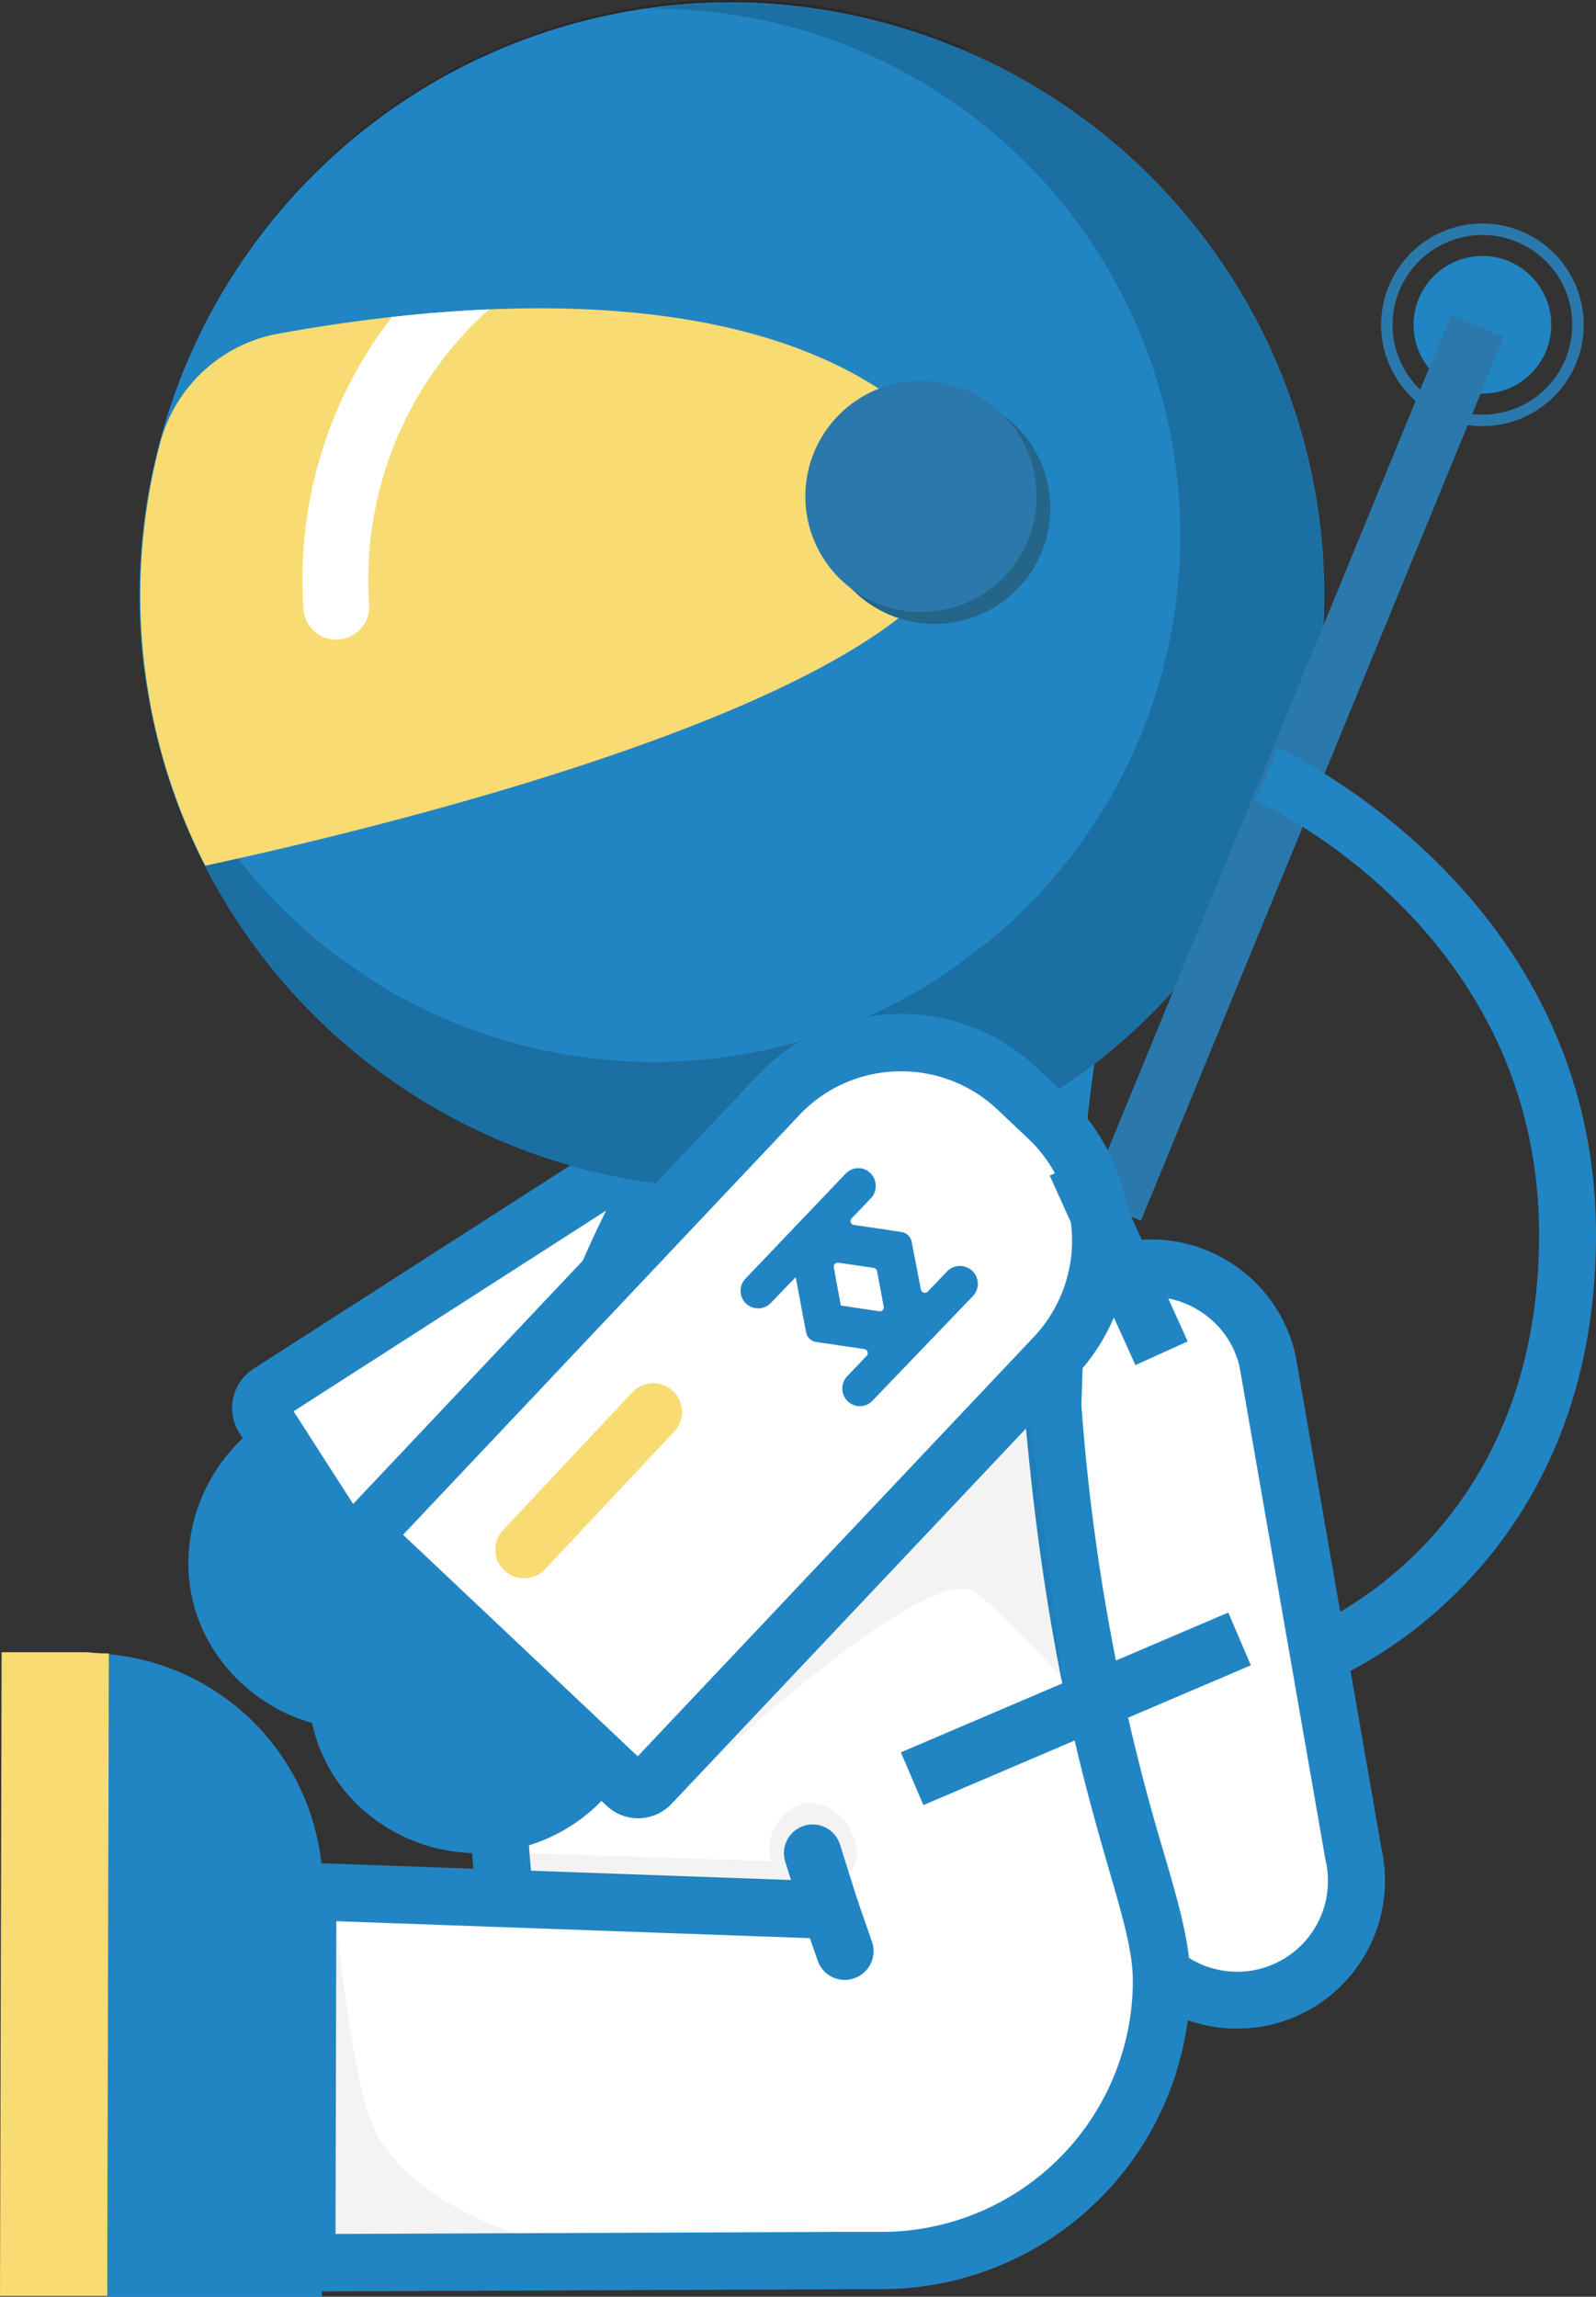 <svg xmlns="http://www.w3.org/2000/svg" xmlns:xlink="http://www.w3.org/1999/xlink" viewBox="0 0 139.1 200.17"><rect x="0" y="0" width="139.1" height="200.17" fill="#333333" stroke="none"/><defs><style>.cls-1{fill:none;}.cls-2{fill:#2b79ac;}.cls-3{fill:#2285c3;}.cls-4{fill:#fff;}.cls-5{fill:#f8db72;}.cls-6{opacity:0.17;}.cls-7{opacity:0.17;}.cls-8{clip-path:url(#clip-path);}.cls-9{fill:#246589;}.cls-10{opacity:0.05;}</style><clipPath id="clip-path"><path class="cls-1" d="M24,29.13c15.7-2.88,41.72-5.14,56,7.31,19.91,17.41-31.4,31.91-56.31,37.71-2.15.5-4.1.93-5.8,1.3a51.83,51.83,0,0,1-3.91-36.92,13.1,13.1,0,0,1,10-9.4Z"/></clipPath></defs><title>Asset 1</title><g id="Layer_2" data-name="Layer 2"><g id="Layer_1-2" data-name="Layer 1"><path class="cls-2" d="M120.37,28.31a8.83,8.83,0,1,1,8.83,8.83A8.84,8.84,0,0,1,120.37,28.31Zm1,0a7.83,7.83,0,1,0,7.83-7.83A7.84,7.84,0,0,0,121.37,28.31Z"/><circle class="cls-3" cx="129.2" cy="28.31" r="6"/><path class="cls-4" d="M92.08,112.52,97.37,111a10.41,10.41,0,0,1,13.11,7.69l7.48,42.9a10.43,10.43,0,0,1-7,12.22h0a10.43,10.43,0,0,1-13.1-6.83l-6.54-31.72Z"/><path class="cls-3" d="M101.83,175.29a12.83,12.83,0,0,1-6.36-7.6L88.8,135.44l.85-24.81,7-2.07a12.9,12.9,0,0,1,16.26,9.54l7.49,43a12.9,12.9,0,0,1-18.58,14.23Zm2.5-61.17a7.83,7.83,0,0,0-6.25-.77l-3.56,1.05L93.82,135l6.46,31.3a7.91,7.91,0,0,0,15.24-4.21l-7.49-43A7.84,7.84,0,0,0,104.33,114.12Z"/><path class="cls-4" d="M40.5,149.53a1.56,1.56,0,0,0,.84-.25l43.11-27.69a14.71,14.71,0,0,0,4.43-20.32l-2-3.12a14.72,14.72,0,0,0-20.33-4.43L23.44,121.41a1.55,1.55,0,0,0-.47,2.14l16.22,25.26A1.56,1.56,0,0,0,40.5,149.53Z"/><path class="cls-3" d="M74.49,88.89v5A12.19,12.19,0,0,1,84.78,99.5l2,3.12a12.22,12.22,0,0,1-3.68,16.87L40.79,146.67,25.59,123,67.91,95.82a12.21,12.21,0,0,1,6.58-1.93v-5m0,0a17.13,17.13,0,0,0-9.29,2.73L22.09,119.3a4.07,4.07,0,0,0-1.22,5.61l16.22,25.25A4,4,0,0,0,40.51,152a4,4,0,0,0,2.18-.65L85.81,123.7A17.22,17.22,0,0,0,91,99.92L89,96.8a17.21,17.21,0,0,0-14.5-7.91Z"/><path class="cls-4" d="M63.65,92.62C74.52,79.2,84.6,86.19,94,86.19a141,141,0,0,0-2.21,36.15c2.7,32.41,9.5,42.44,9.5,50.23,0,.14,0,.28,0,.42a24.37,24.37,0,0,1-24.44,24H57c-8.09-5.78-13.57-26.62-13.57-39.39C43.46,123.57,57.65,100,63.65,92.62Z"/><path class="cls-3" d="M55.58,199.05C46.52,192.59,41,170.57,41,157.63c0-39.84,18.62-64,20.74-66.59h0c9.09-11.21,18.22-9.53,25.55-8.2a37.57,37.57,0,0,0,6.7.85v5A2.5,2.5,0,0,0,96.33,87a141.53,141.53,0,0,0-2.1,35.18,181.25,181.25,0,0,0,7.19,39.25c1.35,4.62,2.32,8,2.32,11.19V173a26.93,26.93,0,0,1-26.94,26.51H56.23ZM86.35,87.76c-7.26-1.33-13.54-2.48-20.76,6.43S46,126.67,46,157.63c0,12.5,5.27,31.28,11.93,36.89h18.9A21.91,21.91,0,0,0,98.73,173v-.4c0-2.51-.89-5.57-2.12-9.8C94.37,155,91,143.3,89.25,122.55a138.71,138.71,0,0,1,.49-25.06c.27-2.56.69-6.2,1.2-9C89.39,88.32,87.85,88,86.35,87.76Z"/><circle class="cls-5" cx="63.64" cy="51.62" r="48.56"/><path class="cls-5" d="M76.24,18.15a34.25,34.25,0,0,1,20,44.13Z"/><path class="cls-4" d="M95.24,65a2.86,2.86,0,0,0,3.68-1.67,37.16,37.16,0,0,0-21.67-47.8,2.85,2.85,0,1,0-2,5.34A31.44,31.44,0,0,1,93.57,61.27,2.86,2.86,0,0,0,95.24,65Z"/><path class="cls-3" d="M79.73,8.85A45.68,45.68,0,1,1,20.89,35.52,45.74,45.74,0,0,1,79.73,8.85ZM15.54,33.51a51.39,51.39,0,1,0,66.2-30A51.4,51.4,0,0,0,15.54,33.51Z"/><g class="cls-6"><path d="M16.44,31.28A51.39,51.39,0,0,0,111,71.52a45.68,45.68,0,1,1-26.18-67,29.56,29.56,0,0,0-3-1.26A51.39,51.39,0,0,0,16.44,31.28Z"/></g><path class="cls-3" d="M79.73,8.85A45.68,45.68,0,1,1,20.89,35.52,45.74,45.74,0,0,1,79.73,8.85ZM15.54,33.51a51.39,51.39,0,1,0,66.2-30A51.4,51.4,0,0,0,15.54,33.51Z"/><circle class="cls-3" cx="63.79" cy="51.94" r="48.79"/><path class="cls-3" d="M60.51,6.14A45.89,45.89,0,1,1,18,55.19a46,46,0,0,1,42.5-49ZM12.29,55.6A51.63,51.63,0,1,0,60.1.41,51.62,51.62,0,0,0,12.29,55.6Z"/><g class="cls-7"><path d="M30.08,83.83h0a45.81,45.81,0,0,1-17.62-26A51.63,51.63,0,1,0,60.07.42,28.7,28.7,0,0,0,56.8.77,45.88,45.88,0,0,1,86,82.19l-3.46,2.58a45.89,45.89,0,0,1-49.83.84"/></g><path class="cls-5" d="M24,29.13c15.7-2.88,41.72-5.14,56,7.31,19.91,17.41-31.4,31.91-56.31,37.71-2.15.5-4.1.93-5.8,1.3a51.83,51.83,0,0,1-3.91-36.92,13.1,13.1,0,0,1,10-9.4Z"/><g class="cls-8"><path class="cls-4" d="M29.51,55.74a2.85,2.85,0,0,1-3.06-2.65A37.33,37.33,0,0,1,61,13.23,2.87,2.87,0,1,1,61.39,19,31.6,31.6,0,0,0,32.17,52.68,2.86,2.86,0,0,1,29.51,55.74Z"/></g><circle class="cls-2" cx="81.46" cy="44.29" r="10.08"/><circle class="cls-9" cx="81.46" cy="44.29" r="10.08"/><circle class="cls-2" cx="80.27" cy="43.26" r="10.08"/><rect class="cls-2" x="71.31" y="64.42" width="83.29" height="5" transform="translate(8.13 145.98) rotate(-67.67)"/><path class="cls-3" d="M41.6,146.42l11,10.36a15.1,15.1,0,0,1-21.34.61c-5.8-5.48-5.86-14.84-.14-20.9Z"/><path class="cls-4" d="M55.61,156a1.53,1.53,0,0,0,1.14-.49l35.18-37.25a14.72,14.72,0,0,0-.6-20.79l-2.69-2.55a14.72,14.72,0,0,0-20.8.6L32.66,132.73a1.56,1.56,0,0,0-.42,1.11,1.54,1.54,0,0,0,.49,1.09l21.82,20.61A1.56,1.56,0,0,0,55.61,156Z"/><path class="cls-3" d="M78.54,88.37v5a12.18,12.18,0,0,1,8.39,3.33l2.69,2.54a12.24,12.24,0,0,1,.49,17.27L55.58,153.07,35.13,133.76,69.66,97.19a12.13,12.13,0,0,1,8.88-3.82v-5m0,0A17.16,17.16,0,0,0,66,93.76L30.85,131a4,4,0,0,0,.16,5.73l21.82,20.61a4,4,0,0,0,5.73-.16l35.18-37.25a17.21,17.21,0,0,0-.69-24.33l-2.69-2.54a17.18,17.18,0,0,0-11.82-4.7Z"/><polyline class="cls-4" points="72.85 197.02 26.72 197.22 26.8 164.85 72.35 166.48"/><path class="cls-3" d="M24.21,199.72l48.65-.2a2.5,2.5,0,0,0,0-5h0l-43.62.18.07-27.26,43,1.54a2.5,2.5,0,1,0,.18-5L24.3,162.26Z"/><path class="cls-3" d="M9.49,144.17l-.14,56,18.7,0,.08-35.51A20.56,20.56,0,0,0,9.49,144.17Z"/><path class="cls-5" d="M7.61,144,.14,144,0,200.1l9.35,0,.14-56C8.86,144.11,8.25,144.07,7.61,144Z"/><line class="cls-4" x1="108.03" y1="142.85" x2="79.5" y2="155.03"/><rect class="cls-3" x="78.25" y="146.44" width="31.03" height="5" transform="translate(-50.95 48.77) rotate(-23.12)"/><rect class="cls-3" x="95" y="100.63" width="5" height="18.12" transform="translate(-36.54 49.93) rotate(-24.34)"/><path class="cls-3" d="M115.81,146.51c.23-.09,23.29-9.09,23.29-38.9s-27.4-42.27-27.68-42.4l-2,4.57c1,.45,24.72,11.42,24.72,37.83s-19.85,34.14-20,34.22Z"/><line class="cls-4" x1="45.68" y1="135.05" x2="56.94" y2="123.09"/><path class="cls-5" d="M45.68,137.55a2.5,2.5,0,0,0,1.82-.78l11.26-12a2.5,2.5,0,1,0-3.64-3.43l-11.26,12a2.49,2.49,0,0,0,1.82,4.21Z"/><path class="cls-3" d="M31.33,135.65l8.15,12.7a15.09,15.09,0,0,1-20.85-4.55c-4.31-6.71-2.13-15.81,4.89-20.31Z"/><path class="cls-3" d="M85.14,111.39a1.56,1.56,0,0,0-2.61-.57l-1.67,1.75a.36.36,0,0,1-.6-.18l-.8-4.15a1.08,1.08,0,0,0-.9-.87l-4.13-.61a.34.34,0,0,1-.2-.58l1.66-1.73a1.57,1.57,0,0,0-.68-2.59,1.54,1.54,0,0,0-1.5.42L65,111.41a1.55,1.55,0,0,0-.43,1.37,1.53,1.53,0,0,0,2.61.78l2.17-2.25v0l.9,4.79a1.06,1.06,0,0,0,.9.86l4.18.62a.35.35,0,0,1,.2.59l-1.67,1.75a1.55,1.55,0,0,0,.67,2.58,1.52,1.52,0,0,0,1.51-.42l8.78-9.15A1.54,1.54,0,0,0,85.14,111.39Zm-8.5,2.89-3.36-.5h0l-.61-3.33a.35.35,0,0,1,.39-.4l3.09.45a.38.38,0,0,1,.29.28l.58,3.1A.33.33,0,0,1,76.64,114.28Z"/><g class="cls-10"><path d="M29.3,167.44s1.14,11.76,2.84,16.92c2.35,7.16,12.83,10.3,12.83,10.3l-15.79.09.09-25Z"/></g><g class="cls-10"><path d="M46.11,161.51l21.11.7a3.92,3.92,0,0,1,1.11-4,3.06,3.06,0,0,1,3.63-.8,4.47,4.47,0,0,1,2.16,2.11c.72,1.43,1,2.86-.52,4-2.07,1.63-4.78.51-4.78.51l-22.71-.86Z"/></g><path class="cls-3" d="M73.6,172.56a2.36,2.36,0,0,0,.82-.14A2.49,2.49,0,0,0,76,169.24l-1.25-3.59-1.54-4.89a2.5,2.5,0,1,0-4.77,1.5l1.57,5,1.27,3.66A2.5,2.5,0,0,0,73.6,172.56Z"/><g class="cls-10"><path d="M61.3,154.29s19.9-18.81,23.91-15.4a71.84,71.84,0,0,1,7.43,7.49l-2.78-22.33Z"/></g></g></g></svg>